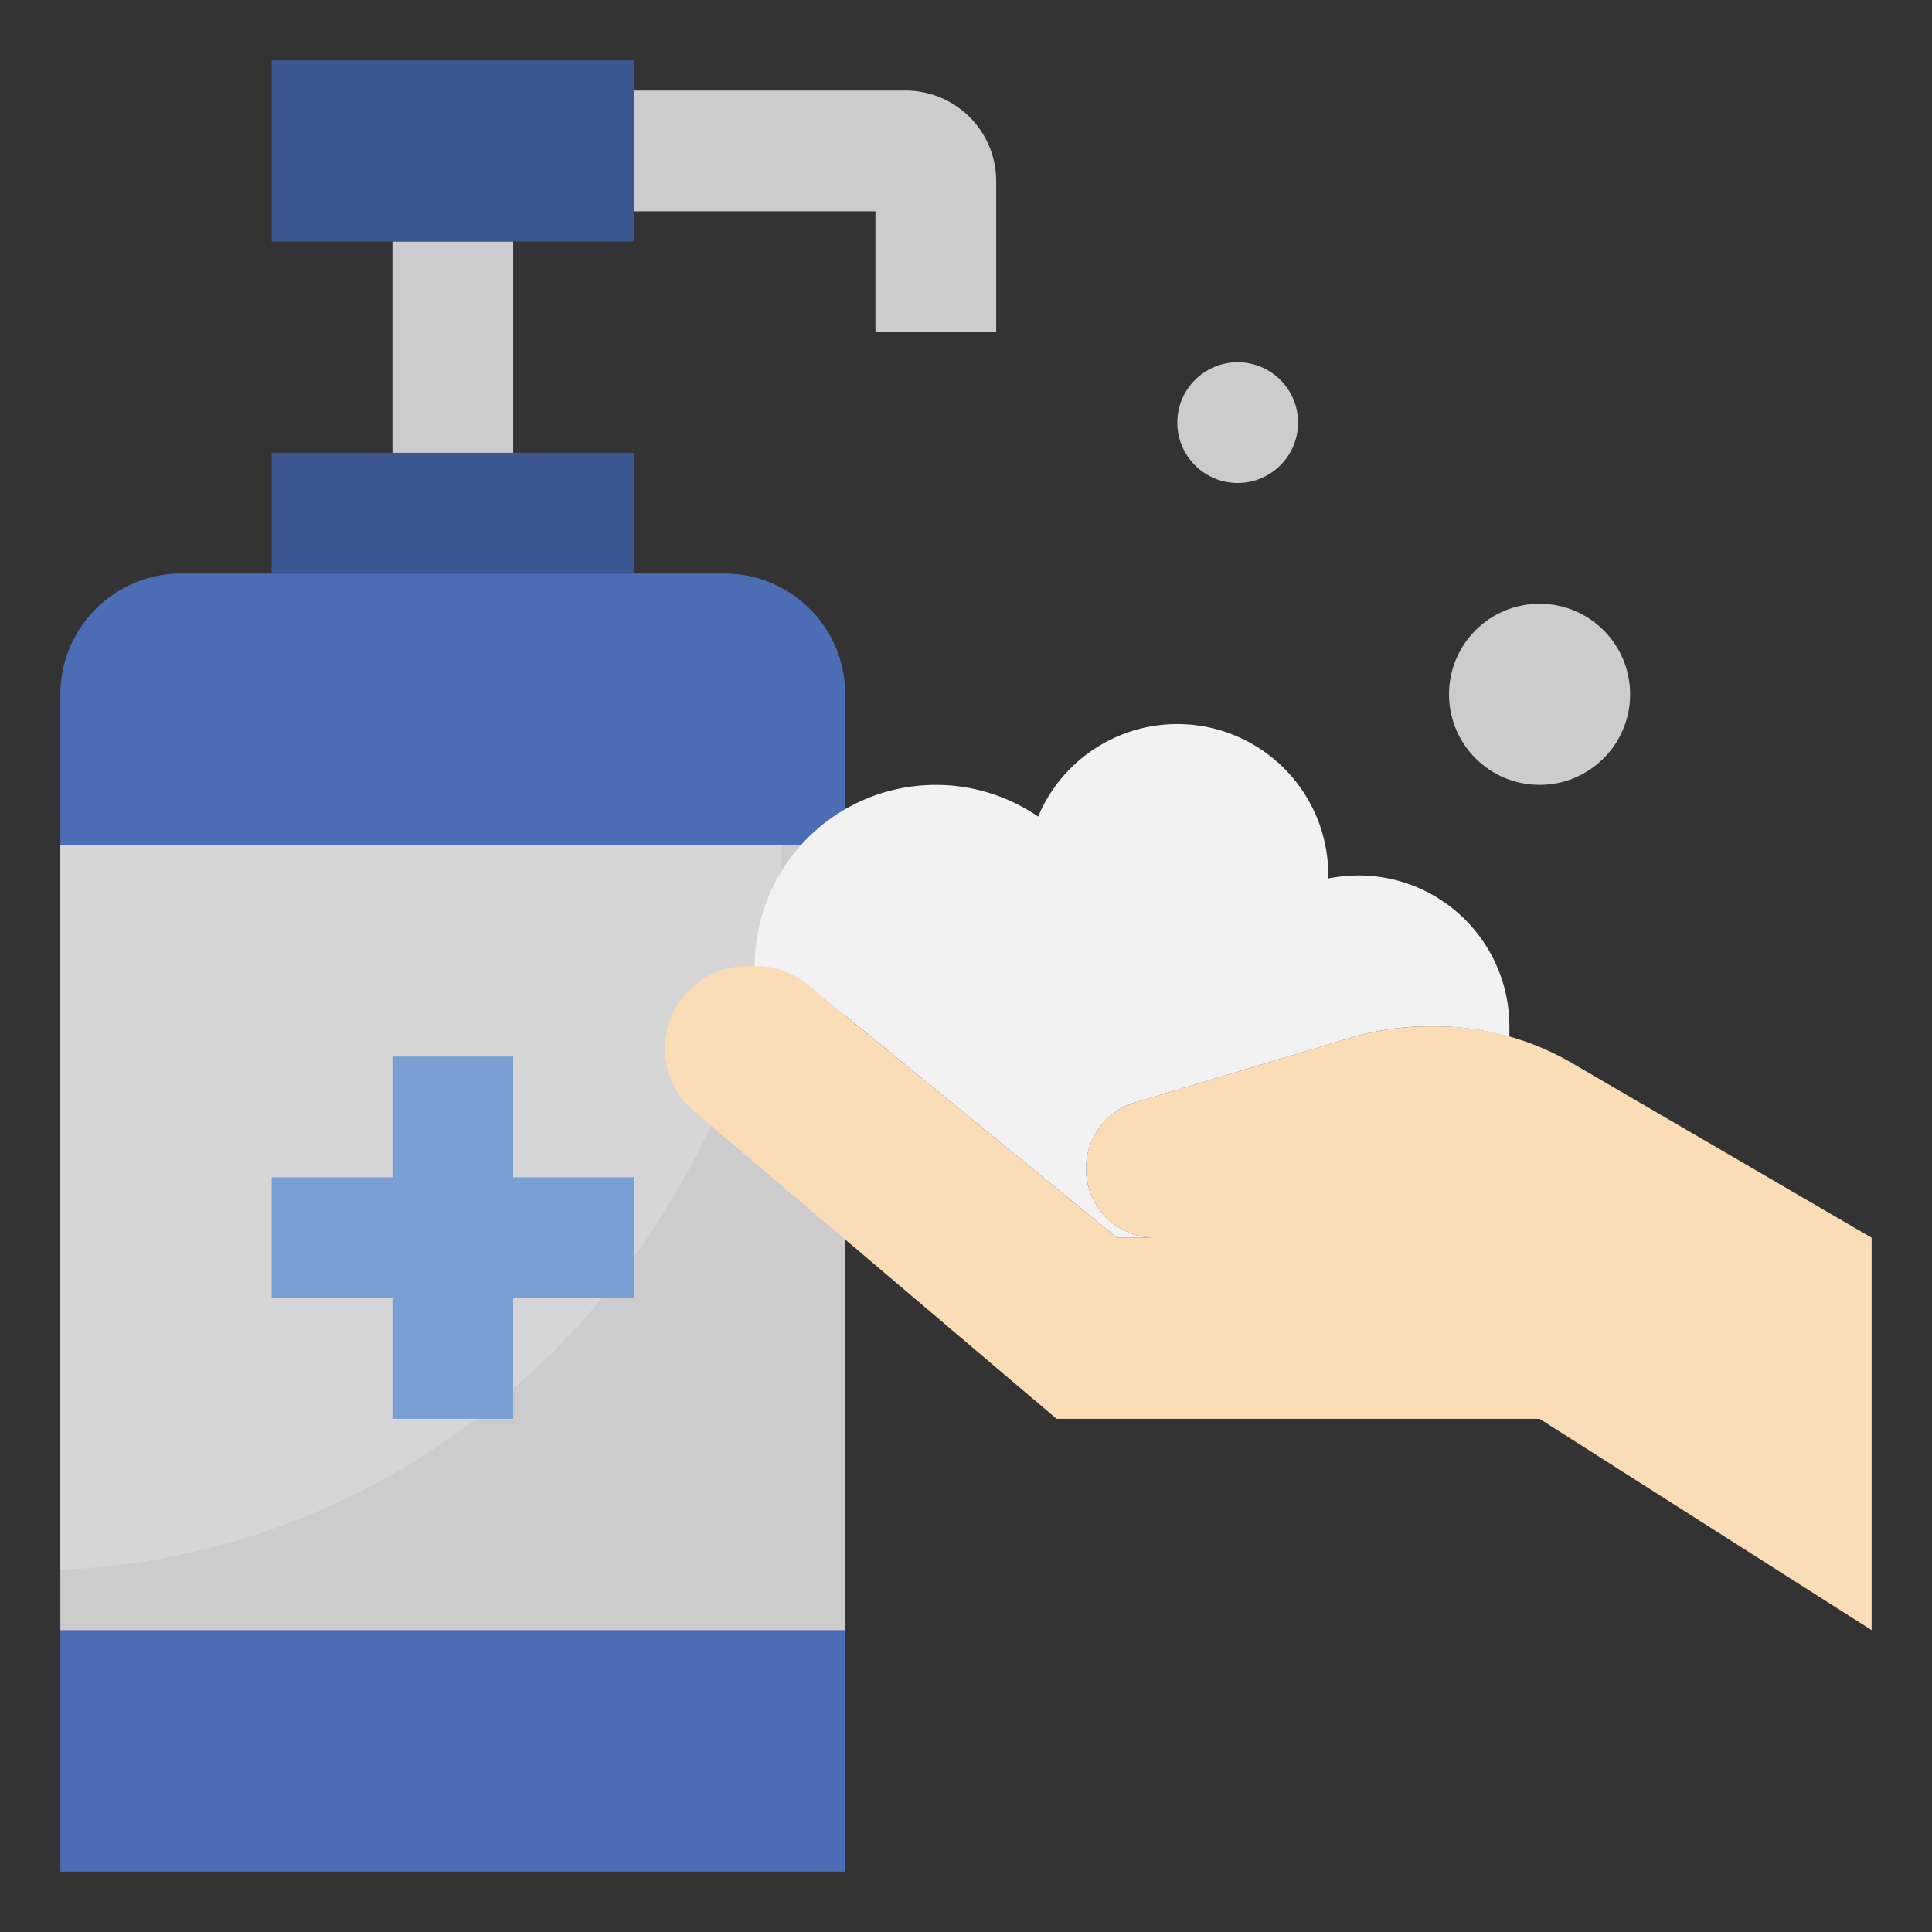 <?xml version="1.0" ?><svg viewBox="0 0 64 64" xmlns="http://www.w3.org/2000/svg"><rect x="0" y="0" width="64" height="64" fill="#333333" stroke="none"/><defs><style>.cls-1{fill:#4c6cb5;}.cls-2{fill:#ccc;}.cls-3{fill:#d6d6d6;}.cls-4{fill:#3b5892;}.cls-5{fill:#78a0d4;}.cls-6{fill:#fadcb6;}.cls-7{fill:#f2f2f2;}</style></defs><title/><g data-name="Layer 15" id="Layer_15"><path class="cls-1" d="M6,19H24a4,4,0,0,1,4,4V62a0,0,0,0,1,0,0H2a0,0,0,0,1,0,0V23A4,4,0,0,1,6,19Z"/><rect class="cls-2" height="26" width="26" x="2" y="28"/><path class="cls-3" d="M2,52c12.7-.52,23-10.89,23.92-24H2Z"/><rect class="cls-4" height="4" width="12" x="9" y="15"/><rect class="cls-2" height="7" width="4" x="13" y="8"/><rect class="cls-4" height="6" width="12" x="9" y="2"/><path class="cls-2" d="M21,3h9a3,3,0,0,1,3,3v5H29V7H21Z"/><polygon class="cls-5" points="21 39 17 39 17 35 13 35 13 39 9 39 9 43 13 43 13 47 17 47 17 43 21 43 21 39"/><path class="cls-6" d="M52.1,35.23A8.91,8.91,0,0,0,47.57,34h-.25a9.12,9.12,0,0,0-2.59.38l-7.1,2.13A2.29,2.29,0,0,0,38.29,41H37L26.75,32.62A2.7,2.7,0,0,0,25,32h-.29A2.73,2.73,0,0,0,23,36.82L35,47H51l11,7V41Z"/><path class="cls-7" d="M26.75,32.62,37,41h1.29a2.29,2.29,0,0,1-.66-4.49l7.1-2.13A9.12,9.12,0,0,1,47.32,34h.25a9.08,9.08,0,0,1,2.43.34V34a5,5,0,0,0-5-5,5.58,5.58,0,0,0-1,.1s0-.06,0-.1a5,5,0,0,0-9.61-1.95A6,6,0,0,0,25,32h0A2.7,2.7,0,0,1,26.75,32.62Z"/><circle class="cls-2" cx="41" cy="14" r="2"/><circle class="cls-2" cx="51" cy="23" r="3"/></g></svg>